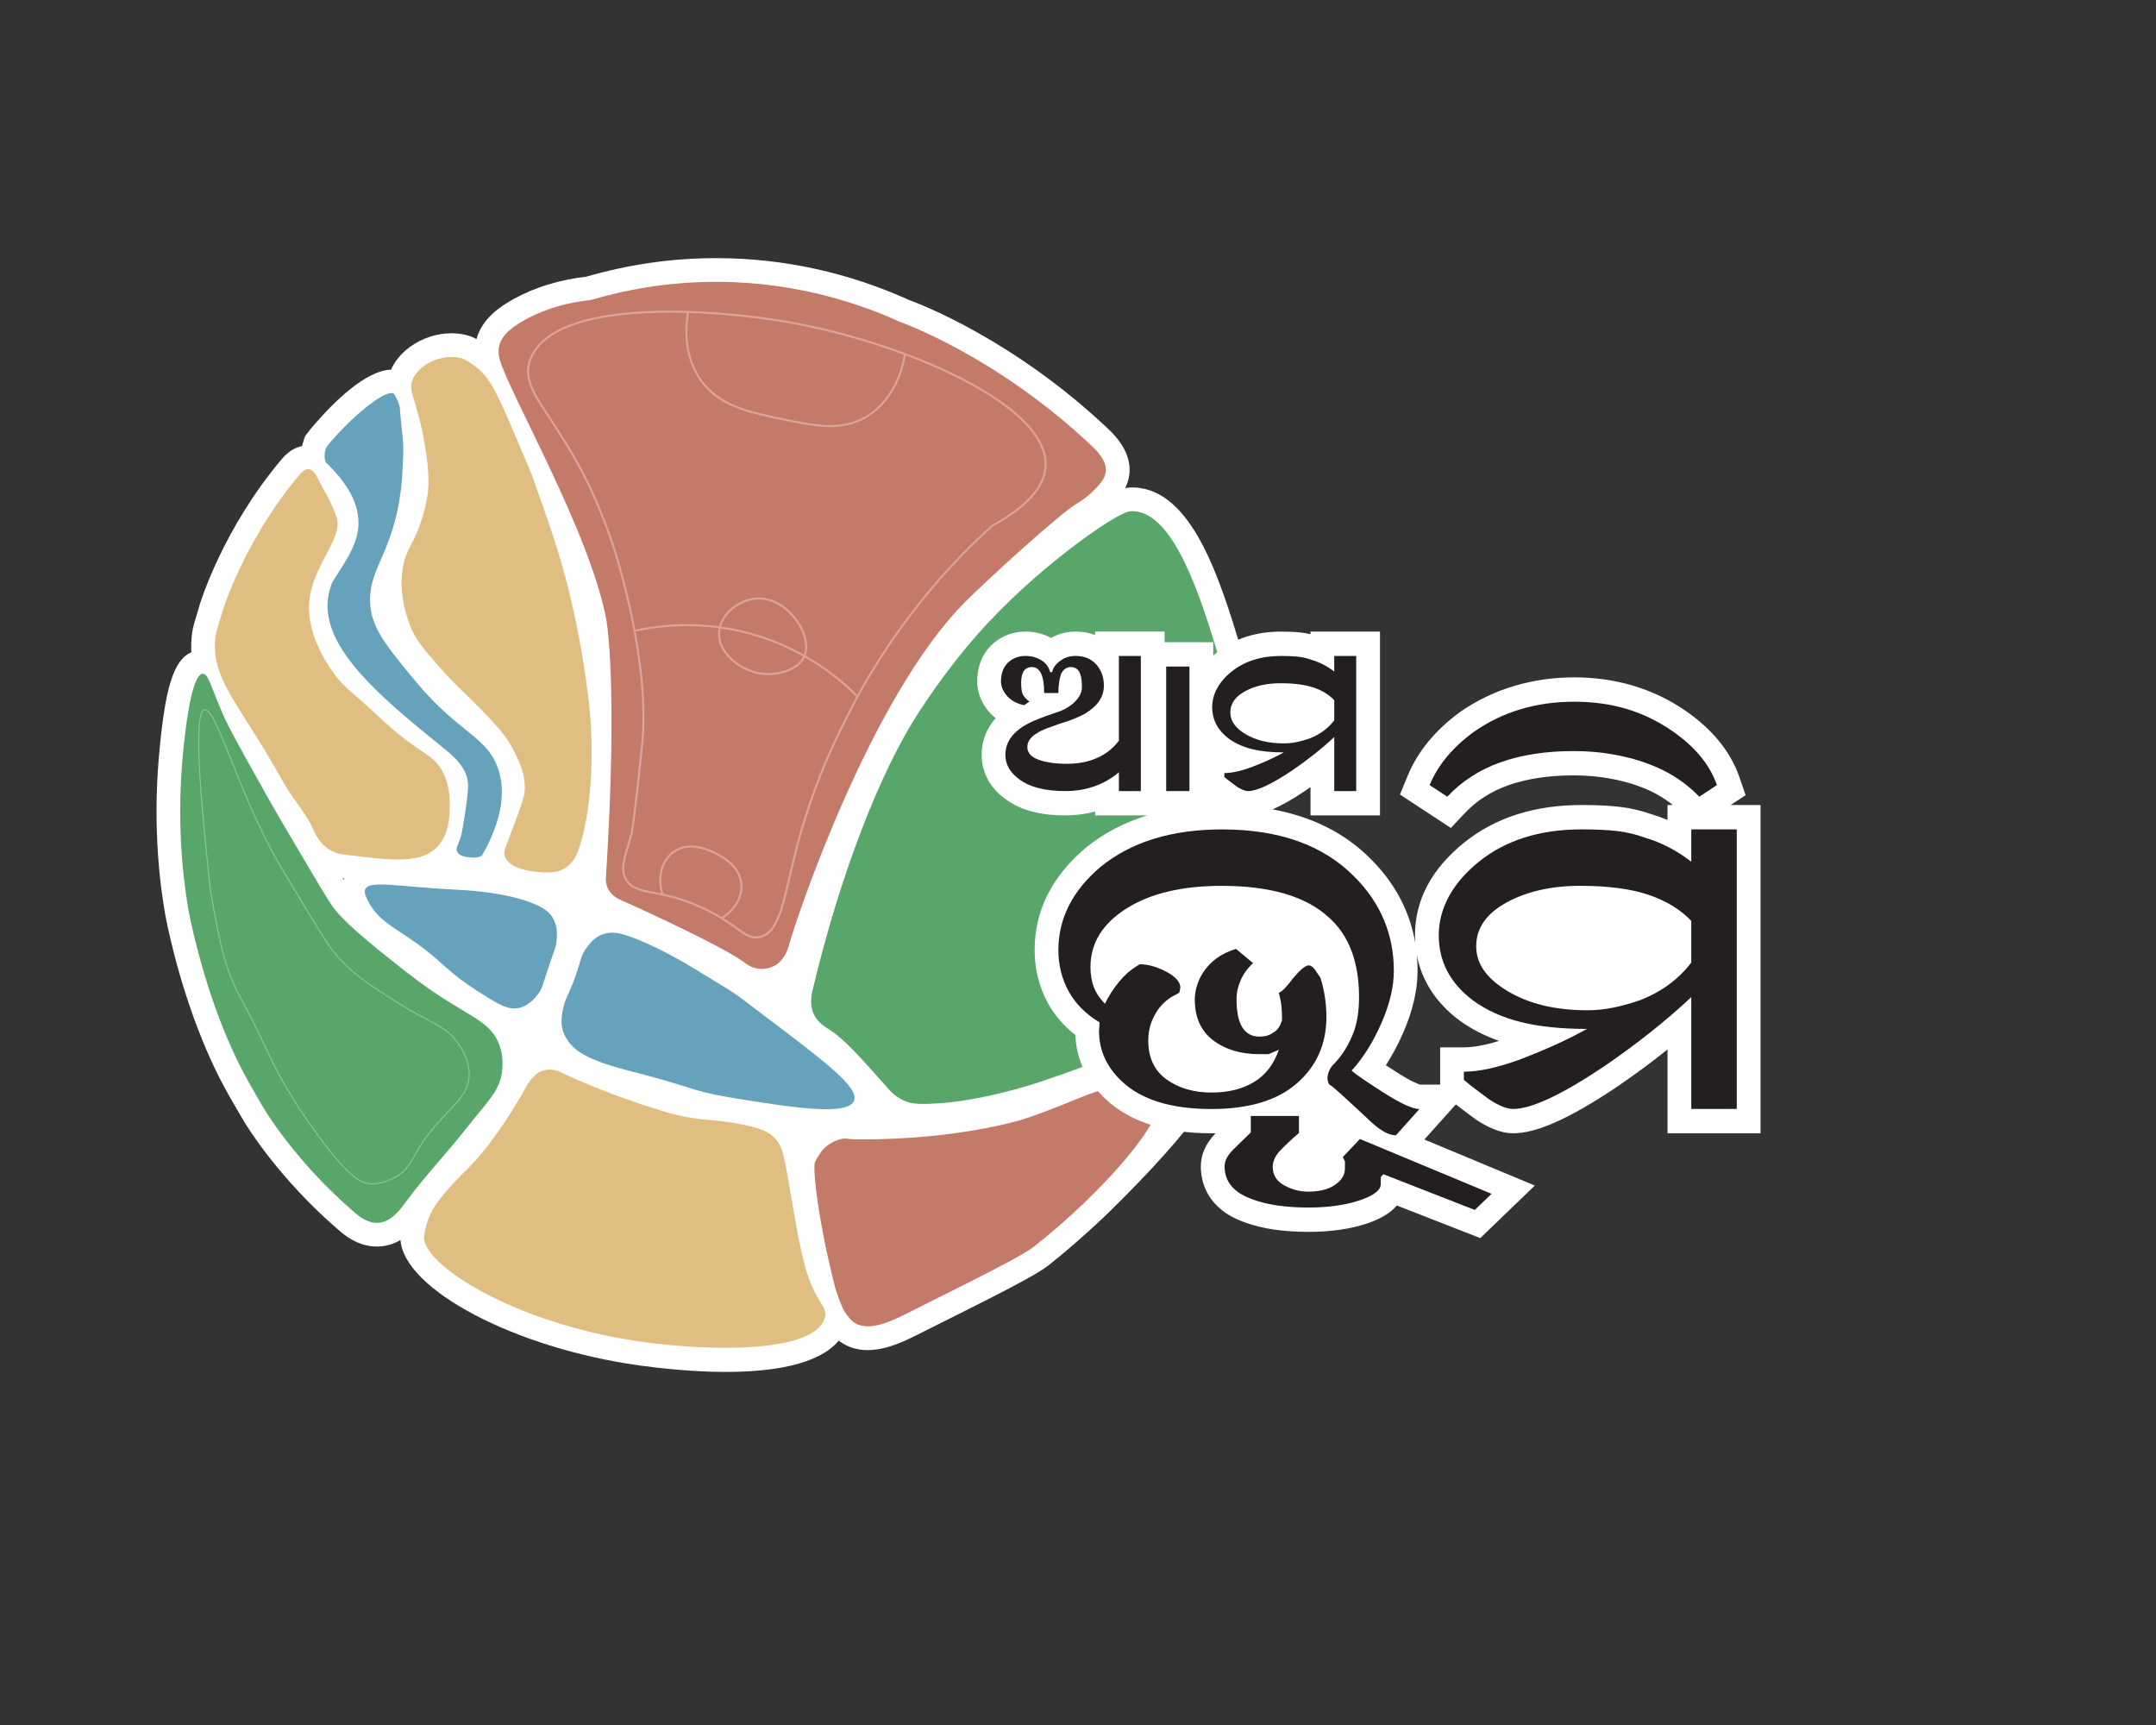 <?xml version="1.0" encoding="UTF-8"?>
<svg id="Layer_1" data-name="Layer 1" xmlns="http://www.w3.org/2000/svg" viewBox="0 0 2125.98 1700.79">
  <rect x="0" y="0" width="2125.98" height="1700.79" fill="#333333" stroke="none"/>
  <defs>
    <style>
      .cls-1 {
        fill: #231f20;
      }

      .cls-1, .cls-2, .cls-3, .cls-4, .cls-5, .cls-6 {
        stroke-width: 0px;
      }

      .cls-2 {
        fill: #e0bd81;
      }

      .cls-7 {
        stroke: #87ca90;
      }

      .cls-7, .cls-8 {
        fill: none;
        stroke-miterlimit: 10;
      }

      .cls-8 {
        stroke: #dca399;
        stroke-width: 2px;
      }

      .cls-3 {
        fill: #59a66a;
      }

      .cls-4 {
        fill: #66a2bb;
      }

      .cls-5 {
        fill: #c37a68;
      }

      .cls-6 {
        fill: #fff;
      }
    </style>
  </defs>
  <path class="cls-6" d="M1192.38,1082.39c-36.53,56.01-113.82,126.64-113.82,126.64l39.54-221.62h115.68s-4.87,38.97-41.4,94.98Z"/>
  <path class="cls-6" d="M1247.44,777.74c-3.87-72.59-23.65-137.94-24.49-140.68-19.83-64.9-46.99-153.78-104.07-156.39-3.23-.16-6.28.02-9.35.58,1.77-3.6,3.19-7.54,3.87-11.95,2.41-15.56-4.41-31.06-20.28-46.09-92.76-87.84-184.97-123.14-196.48-127.32-59.95-27.11-123.25-41.03-188.12-41.37-43.84-.28-87.85,5.92-130.42,18.28-26.58,3.02-50.7,10.44-71.69,22.07-13.28,7.36-31.17,19.36-36.54,39.41-2.41-1.26-4.93-2.42-7.75-3.27-27.9-8.41-62.38,5.76-75.3,30.93-.44.86-.72,1.67-1.09,2.51-25.4.73-57.26,32.69-76.32,54.82-2.81,3.26-4.88,5.81-6.51,8.04l-2.07,2.84-1.15,3.33c-.79,2.28-1.34,4.32-1.81,6.33-7.4,1.48-14.14,5.82-20.2,13.03-57.91,68.7-79.93,140.65-80.84,143.68-4.89,16.28-6.72,22.38-7.39,27.42-.89,6.76-1.09,13.11-.73,19.2-17.85,7.6-26.16,35.97-32,102.75-6.26,71.4,1.36,129.07,6.45,157.07.44,2.44,11.13,60.39,36.05,121.75,5.5,13.55,11.25,25.78,11.52,26.37,10.04,21.14,19.9,37.74,30.36,55.34,1.33,2.24,33.24,55.36,93.77,107.16,4.59,3.93,18.07,15.46,36.72,15.46,1.02,0,2.07-.03,3.12-.11,7.74-.53,14.41-2.97,20.18-6.32,3.67,48.78,112.53,106.58,235.79,123.68,20.93,2.9,52.7,6.36,85.12,6.36,45.01,0,91.15-6.74,111.29-30.84,8.87,6.82,18.68,9.33,28.43,9.33,18.8,0,37.33-9.26,48.17-14.69l.65-.33c81.99-40.96,115.92-57.91,129.68-68.66,6.76-5.28,164.99-129.9,126.65-184.27-6.21-8.81-14.77-11.88-17.6-12.9-1.51-.54-3.02-.98-4.53-1.41,39.04-16.63,49.58-23.3,59.17-32.51,31.24-29.98,36.38-67.24,44.18-123.65,3.15-22.83,8.43-61.05,5.55-114.96ZM611.44,893.78l-1.26,2.89s-.06,0-.09-.01l1.31-2.91s.04.02.05.03ZM339.42,866.1c-.2.41-.39.82-.58,1.25-.28-.46-.57-.95-.87-1.43.49.06.96.12,1.45.18Z"/>
  <g>
    <path class="cls-3" d="M818.41,1015.55c-5.07-3.3-12.16-7.32-16.03-15.86-4.38-9.68-2.06-19.47-1.23-22.95,27.6-116.39,67.06-215.53,103.09-271.72,13.36-20.83,25.9-37.83,35.05-49.65,0,0,6.13-7.93,12.39-15.57,59.73-72.84,135.16-121.38,135.16-121.38,20.92-13.46,25.75-14.65,30.98-14.41,40.62,1.86,66.94,88.01,82.8,139.89.92,3.02,19.82,66.17,23.5,135.1,2.71,50.67-2.08,86.73-5.36,110.52-7.62,55.17-12.33,86.11-37.21,109.99-6.55,6.29-14.17,11.77-54.27,28.77-39.1,16.57-72.93,28.76-98.67,37.38,0,0-67.98,23.96-122.29,22.7-6.08-.14-10.62-1.6-11.79-1.99-10.32-3.46-16.54-10.56-18.97-13.3-28.43-32.05-42.64-48.08-57.15-57.51Z"/>
    <path class="cls-2" d="M442.9,1171.3c10.58-12.01,15.79-16.28,22.49-23.32,23.37-24.54,45.29-61.62,53.08-75.71,2.17-3.93,7.9-14.55,18.44-17.12,8.11-1.98,15.42,1.69,18.58,3.25,0,0,34.53,17.04,88.99,34.3,14.55,4.61,29.52,9.35,50.22,11.08,5.74.48,40.46,3.11,58.49,11.02,3.25,1.43,7.9,3.87,11.9,8.51,4.33,5.01,5.93,10.27,6.63,12.77,5.87,20.97,13.16,80.88,22.28,113.16,10.32,36.58,23.22,38.47,19.05,50.93-11.67,34.87-116.51,31.63-179.16,22.94-127.68-17.71-218.11-77.16-215.74-103.86.65-7.31,3.76-16.03,3.76-16.03,3.59-10.06,9.05-18.35,21-31.92Z"/>
    <path class="cls-5" d="M803.63,1145.83c3.29-7.06,7.88-12.44,7.88-12.44,0,0,0,0,0,0,2.59-2.71,8.58-8.12,17.5-10.25,4.48-1.07,5.78-.38,10.95.03,0,0,1.64.22,7.98.24,97.12.28,159.74-19.47,159.74-19.47,55.37-17.45,92.98-44.04,127.52-31.68,1.92.69,4.54,1.75,6.39,4.37,15.41,21.85-58.07,102.48-121.94,152.4-11.9,9.3-49.85,28.26-125.74,66.17-12.75,6.37-38.18,19.41-52.79,7.92-4.23-3.33-8.35-9.97-8.68-10.52,0,0-3-4.9-8.54-21.63-17.68-68.83-22.67-119.99-20.27-125.14Z"/>
    <path class="cls-4" d="M797.93,1085.13c-1-1.87-1-5.39-.98-12.33.02-4.65.04-7.01.52-8.31,2.15-5.75,8.05-8.16,9.65-8.74,1.17-.43,6.59-2.37,11.52-.03.24.11,2.63,2.07,7.43,5.99,1.36,1.11,2.33,1.91,3.52,3.18,1.46,1.55,2.72,3.24,3.29,4.02,0,0,.6.81,1.11,1.56,1.55,2.26,7.53,10.97,5.25,15.98-1.32,2.9-5.72,3.65-14.5,5.14-7.65,1.3-12.46,2.15-18.03-.05-3.06-1.21-6.81-2.69-8.78-6.39Z"/>
    <path class="cls-4" d="M579.35,933.18c2.92-3.74,7.16-9.02,14.43-11.78,9.05-3.44,17.72-1.06,22.18.31,27.62,8.47,63.06,29.95,66.35,31.96,50.95,31.13,34.95,20.28,72.09,48.35,59.8,45.21,93.06,70.34,87.76,83.33-6.08,14.9-59.94,6.54-104.82-.43-57.88-8.99-45.74-10.34-101.26-25.05-19.48-5.16-56.5-13.09-71.36-28.02-7.4-7.44-9.84-16.06-9.84-16.06-1.06-3.76-1.89-9.22-.05-19.2,2.16-11.68,5.16-14.33,10.95-29.53,7.37-19.33,6.03-24.24,13.56-33.87Z"/>
    <path class="cls-4" d="M529.73,892.5c5.94,2.83,11.69,6.24,15.48,12.66,5.01,8.48,4.06,17.94,3.58,22.76-.55,5.52-1.65,7.65-5.83,19.67-8.5,24.46-7.73,26.46-12.21,32.29-2.65,3.45-9,11.71-18.99,13.92-9.31,2.06-17.4-2.12-30.34-10-16.39-9.98-26.38-17.24-33.74-23.26-12.62-10.32-12.86-11.58-22.61-19.58-30.82-25.31-50.68-29.62-62.46-53.17-3.6-7.2-3.08-9.47-2.64-10.6,3.96-10.03,30.93-2.87,90.89.08,0,0,50.23,1.61,78.85,15.25Z"/>
    <path class="cls-3" d="M350.05,1195.8c4.14,3.55,12.57,10.53,23.05,9.8,12.9-.89,21.5-12.95,27.9-21.61,18.49-25.02,40.1-47.58,59.28-72.07,21.42-27.33,33.36-36.82,35.01-57.73.34-4.28.99-13.79-3.13-24.57-7.76-20.32-25.08-25.88-57.49-46.85-17.2-11.13-28.47-20.01-47.07-34.67-41.1-32.39-52.72-45.57-56.35-50.05-4.26-5.27-6.84-9.01-26.12-41.56-20.98-35.41-31.46-53.12-43.06-73.8-24.42-43.54-36.63-65.31-42.66-79.34-11.29-26.29-14.11-39.32-19.52-39.09-12.64.53-18.94,72.57-19.91,83.64-6.66,76.06,3.23,134.67,6.17,150.86,0,0,10.41,57.31,34.71,117.14,5.33,13.12,10.99,25.14,10.99,25.14,9.58,20.18,19.22,36.4,29.34,53.43,0,0,30.57,51.45,88.87,101.35Z"/>
    <path class="cls-2" d="M380.32,712.94c-10.11-9.13-10.88-10.31-19.6-18.08-12.5-11.14-17.96-15.18-24.44-22.25-.42-.46-1.04-1.13-1.82-2.01-5.54-6.25-29.07-36.99-29.78-69.53-.9-41.13,35.01-69.12,27.13-91.47-.58-1.66-3.62-9.54-8.08-18.98,0,0-4.1-6.25-8.76-15.92-2.1-4.37-5.47-11.75-10.74-12.12-3.96-.28-7.23,3.54-8.7,5.29-55.45,65.79-76.33,135.34-76.33,135.34-4.12,13.73-6.18,20.59-6.59,23.74-5.63,42.79,23.26,65.64,67.03,144.77,8.72,15.76,21.63,29.14,29.02,45.56,2.03,4.5,6.25,14.49,16.4,20.56,5.98,3.58,11.66,4.39,14.56,4.75,47.04,5.95,77.36,9.78,93.3-9.56,10.61-12.86,10.55-30.76,10.53-39.93-.02-5.94-.05-17.98-6.17-30.64-9.28-19.21-21.93-17.88-56.97-49.52Z"/>
    <path class="cls-2" d="M571.29,835.43c20.08-63.12,9.04-146.67,9.04-146.67-3.43-25.95-8.15-60.86-19.78-107.75-8.99-36.25-18.04-61.82-36.15-112.95h0c-32.08-75.68-38.72-94.82-57-107.75-5.35-3.79-8.48-5.89-12.02-6.96-16.73-5.04-39.92,3.92-47.78,19.23-6.52,12.71,3.13,18.85,11.12,64.86,5.19,29.87,3.97,43.65,2.64,52.09-2.19,13.87-6.77,26.52-8.08,30.03-4.61,12.37-8.14,17.34-11.06,23.79-14.98,33.11,1.39,71.85,3.61,76.91,5.18,11.82,12.39,20.12,26.82,36.72,20.55,23.64,31.38,30.26,56.96,58.73,3.38,3.76,11.32,12.73,18.04,26.46,4.57,9.33,10.36,21.17,9.84,36.08-.25,7.02-3.72,16.52-10.65,35.21-8.63,23.27-10.96,26.04-8.99,31.1,5.66,14.51,34.12,15.4,38.17,15.53,6.46.2,13.83.36,20.95-4.03,8.44-5.2,12.23-14.08,14.32-20.64Z"/>
    <path class="cls-5" d="M613.89,888.19c-2.85-1.25-10.93-4.57-14.58-12.43-2.23-4.79-1.9-9.3-1.82-10.63,12.23-191.91.33-254.62.33-254.62-16.42-86.53-96.48-224.09-105.18-256.56-.67-2.5-1.61-6.97-.57-12.23,1.5-7.57,7.01-16.11,25.67-26.45,11.74-6.5,33.14-16.19,64.94-19.5,31.23-9.22,74.26-18.18,125.72-17.91,80.11.42,142.82,23.02,179.46,39.67,0,0,94.67,33.09,189.21,122.62,5.93,5.61,14.85,15.25,13.25,25.54-1.14,7.35-7.44,13.56-12.69,18.73-7.17,7.07-13.89,10.9-14.57,11.29-18.54,10.68-92.07,78.45-110.94,97.35-94.46,94.59-167.58,314.68-173.57,337-.86,3.19-3.95,15.8-14.22,21.81-7.35,4.31-15.32,3.44-16.24,3.33-7.42-.91-12.49-4.98-14.13-6.24-19.79-15.19-103.12-53.38-120.05-60.79Z"/>
    <path class="cls-4" d="M478.09,838.42c20.07-37.47,18.48-62.56,13.82-78.18-10.19-34.17-39.1-36.61-81.96-88.3-29.92-36.09-44.88-54.14-45.04-80.03-.19-32.14,22.1-47.83,29.95-105.59,1.68-12.33,2.14-22.52,2.28-28.99.99-11.68.52-20.68-.14-26.88-.26-2.5-.61-4.96-1.16-10.28-.79-7.62-1.24-13.66-1.62-18.45-.49-2.04-1.27-4.65-2.58-7.53-1.33-2.91-2.29-5.01-3.29-5.87-6.22-5.3-36.83,17.84-61.25,46.19-2.46,2.85-4.14,4.94-5.33,6.56-.58,1.69-1.1,3.39-1.42,5.12-.65,3.49-.2,6.63.86,9.58,20.49,19.75,38.58,45.06,30.15,74.49-4.04,14.11-12.5,26.07-20.24,38.33-1.21,1.91-2.4,3.83-3.59,5.75-3.46,8.91-5.49,18.68-4.14,30.06,5.4,45.31,61.3,90.56,113.65,132.93,7.85,6.36,24.03,18.89,24.54,36.16.28,9.66-5.18,44.66-7.13,51.37-2.32,7.98-5.44,11.17-3.68,14.86,2.26,4.73,10.23,5.42,13.15,5.68,2.53.22,7.06.62,11.08-1.63.04-.02.08-.05.12-.08,1.01-1.74,2-3.5,2.96-5.27Z"/>
    <path class="cls-7" d="M217.36,929.31c-8.6-39.47-10.48-57.16-10.48-57.16-6.21-58.22-18.13-169.9-5.12-172.34,11.6-2.18,34.15,84.2,72.64,150.57,2.78,4.79,12.34,21.04,24.24,40.58,15.75,25.87,23.63,38.81,28.47,45.07,19.08,24.66,41.17,37.28,63.79,51.81,34.16,21.93,51.22,23.4,63.8,45.3,2.87,4.99,8.12,14.38,7.98,26.35-.21,18.16-12.63,27.36-31.7,48.52-25.36,28.14-23.15,43.98-42.69,53.43-5.87,2.84-14,6.77-24.23,5.55-8.81-1.05-19.73-6-48.93-45.43-12.74-17.21-21.31-30.64-21.93-31.63-29.31-46.17-24.79-48.41-57.81-109.67-.56-1.04-.57-1.07-.72-1.35-10.82-20.44-16.22-44.61-17.3-49.59Z"/>
    <path class="cls-8" d="M523.42,353.11c24.55-59.04,177.41-49.18,256-35.11,111.27,19.92,255.15,80.79,251.61,141.9-1.46,25.21-27.69,44.9-52.66,58.51,0,0,0,0,0,0-88.07,79.26-131.12,164.63-141.89,185.78-11.21,22.01-33.36,66.11-49.74,127.27-13.58,50.71-16.02,86.38-36.57,92.16-16.35,4.6-23.22-14.88-65.83-32.18-38.01-15.43-58.56-8.57-67.29-24.87-6.07-11.34-.23-22.31,5.85-45.35,0,0,2.09-7.92,10.24-86.31,8.45-81.24-25.22-186.66-27.79-194.56-41.28-126.59-97.82-149-81.92-187.24Z"/>
    <path class="cls-8" d="M678.49,307.56c-1.9,10.82-5.6,40.44,11.7,66.03,17.83,26.38,47.17,32.52,80.46,39.5,33.45,7.01,60.05,12.58,84.85-2.93,28.54-17.85,35.36-51.55,36.95-61.01"/>
    <path class="cls-8" d="M653.43,882.07c-5.52-16.12-1.1-33.16,10.42-41.83,16.1-12.13,37.2-1.23,42.42,1.46,5.91,3.05,23.76,12.27,24.8,30.71.72,12.89-7.04,25.54-19.62,32.72"/>
    <path class="cls-8" d="M625.69,622.02c20.75-4.63,64.12-11.38,115.7,3.18,54.58,15.4,89.2,46.42,104.18,61.61"/>
    <path class="cls-8" d="M793.24,646.81c-5.82,13.88-26.55,19.33-41.83,17.44-20.86-2.58-44.63-20.47-42.2-42.2,2-17.93,21.04-31.39,38.03-31.96,29.21-.98,54.68,36.03,46,56.72Z"/>
  </g>
  <path class="cls-6" d="M1706.52,793.72l14.8-9.72-6.21-17.95c-8.73-25.23-26.87-47.38-53.98-65.89-31.56-21.44-68.22-32.31-108.96-32.31s-80.08,11.49-112.4,34.14l-.43.31c-24.2,17.78-41.42,38.78-51.18,62.41l-7.7,18.64,50.23,32.99,13.33-14.2c11.93-12.71,26.16-21.85,43.49-27.96,18.22-6.42,39.8-9.68,64.13-9.68,12.31,0,24.09.99,35.02,2.94,10.89,1.94,20.74,4.53,29.28,7.7l.23.08c12.56,4.51,23.73,10.71,33.35,18.5h-5.23v14.7c-5.03-2.1-10.14-3.92-15.31-5.45-10.25-3.71-21.01-6.22-32.01-7.48-10.31-1.17-22.9-1.77-37.4-1.77-46.33,0-85.28,12.46-115.77,37.03-32.19,25.95-48.51,56.67-48.51,91.29,0,2.65.1,5.26.29,7.85-5.3-31.26-19.97-59.03-43.81-82.82-25.08-25.37-57.53-41.78-96.86-49.04,9.07-3.93,19.48-9.88,31.75-18.09l.19-.13c1.82-1.24,3.62-2.49,5.4-3.74v27.89h68.52v-181.22h-68.52v2.57c-3.1-.73-6.25-1.28-9.43-1.64-5.5-.63-11.85-.93-19.41-.93-25.17,0-46.51,6.91-63.44,20.55-1.27,1.03-2.48,2.06-3.65,3.1v-13.2h-47.93v-10.45h-68.52v3.44c-5.42-2.09-11.85-3.44-19.41-3.44-8.58,0-16.77,2.15-24,6.27-7.65-4.16-16.11-6.27-25.2-6.27-11.56,0-22.19,3.72-30.78,10.79-7.69,6.37-16.86,18.2-16.86,38.41,0,9.75,3.29,19.05,9.78,27.66l.41.52c2.38,2.98,5.06,5.65,8.02,8.01-11.01,12.27-13.86,25.6-13.86,36.12,0,12.02,4.03,29.3,23.18,43.41,14.61,10.97,33.96,16.3,59.14,16.3,10.32,0,20.25-1.29,29.61-3.84v3.84h51.4c-23.15,7.11-43.6,17.9-61.15,32.34l-.34.28c-32.9,28.09-49.58,61.76-49.58,100.06,0,18.87,4.37,36.45,12.99,52.24,6.56,12.04,15.67,22.62,27.17,31.57.95,24.02,10.88,45.19,29.58,62.97,23.72,22.54,58.9,33.97,104.56,33.97,1.39,0,2.77-.01,4.14-.03-9.65,9.98-14.56,20.97-14.56,32.68,0,14.83,5.59,41.69,43,55.04,17.15,6.39,37.84,9.5,63.25,9.5,21.67,0,40.95-2.74,57.34-8.16,13.55-4.5,23.45-10.47,29.63-17.85l82.32,32.16,53.79-51.81-108.91-45.36,30.99-34.64c2.63,2.08,5.33,4.14,8.09,6.15,4.78,3.5,8.55,6.31,11.2,8.34l.76.58.8.52c13.44,8.67,25.11,12.88,35.69,12.88,23.12,0,55.51-14.46,101.96-45.52l.19-.13c17.71-12.1,34.46-24.46,50.1-36.99v82.64h91.69v-323.68h-29.47ZM1443.51,1032.64h-23.42v36.76h-19.61c-1.39-.35-7.79-2.35-23.48-12.34-4-2.55-7.47-4.78-10.48-6.75,6.16-9.45,11.79-19.93,16.83-31.36,9.61-21.78,14.48-42.57,14.48-61.77,0-5.23-.24-10.37-.7-15.43,4.78,25.11,18.88,46.96,41.49,63.97l.29.22c11.61,8.46,24.78,15.27,39.29,20.36-13.71,4.22-25.34,6.35-34.69,6.35Z"/>
  <g>
    <g>
      <path class="cls-1" d="M1124.98,779.97h-21.67v-18.55c-7.14,6.1-15.17,10.71-24.09,13.85-8.92,3.13-18.57,4.7-28.94,4.7-19.89,0-35.02-3.91-45.38-11.73-9.01-6.6-13.51-14.6-13.51-23.98,0-13.03,7.9-23.55,23.71-31.54,5.61-2.78,14.11-6.08,25.49-9.91,7.99-2.43,14.36-5.99,19.12-10.69,4.76-4.69,7.14-9.56,7.14-14.6,0-5.39-.51-9.56-1.53-12.51-1.53-4.87-4.68-7.3-9.43-7.3-4.25,0-7.48,2.33-9.69,6.98-1.7,5.17-2.55,11.38-2.55,18.62h-14.02c0-17.06-4-25.6-11.98-25.6-7.14,0-10.71,5.1-10.71,15.31,0,4.67.42,8.3,1.27,10.89,1.19,2.77,3.48,5.36,6.88,7.78l-5.13,3.63c-7.72-1.56-13.73-5.02-18.02-10.39-3.26-4.33-4.89-8.66-4.89-12.99,0-8.66,2.72-15.24,8.16-19.75,4.42-3.64,9.77-5.46,16.06-5.46,5.78,0,10.96,1.42,15.55,4.24,4.59,2.83,7.48,6.73,8.67,11.69h2.04c.68-3.94,3.23-7.58,7.65-10.92,4.42-3.34,9.52-5.01,15.3-5.01,8.67,0,15.51,2.79,20.52,8.36,5.01,5.58,7.52,12.54,7.52,20.9,0,10.97-6.1,20.11-18.29,27.43-5.43,3.31-14.15,6.79-26.17,10.45-4.41,1.57-8.47,3.05-12.2,4.44-3.73,1.4-6.61,2.79-8.64,4.18-6.78,3.83-10.16,8.53-10.16,14.11s3.64,9.71,10.93,12.41c7.29,2.7,16.78,4.05,28.47,4.05,9.49,0,18.22-1.48,26.18-4.45,10.17-3.84,18.39-9.95,24.66-18.33v-83.53h21.67v133.22Z"/>
      <path class="cls-1" d="M1172.9,779.97h-22.95v-122.77h22.95v122.77Z"/>
      <path class="cls-1" d="M1337.34,779.97h-21.67v-53.29c-12.07,11.32-26,22.38-41.81,33.18-20.06,13.41-34.42,20.11-43.09,20.11-2.89,0-6.63-1.48-11.22-4.44-1.36-1.05-3.23-2.44-5.61-4.18-2.38-1.74-4.59-3.48-6.63-5.22v-3.92c7.14,0,15.97-1.91,26.52-5.75,7.65-2.96,13.89-5.57,18.74-7.84,4.84-2.26,9.31-4.53,13.38-6.79-12.24,0-22.73-1.09-31.49-3.27-8.76-2.18-16.36-5.62-22.82-10.32-10.88-8.18-16.32-18.55-16.32-31.09s6.37-24.73,19.12-35c12.75-10.27,29.06-15.41,48.95-15.41,6.63,0,12.24.26,16.83.78,4.59.52,9.01,1.57,13.26,3.13,7.82,2.27,15.21,6.1,22.18,11.49v-15.41h21.67v133.22ZM1315.67,710.22v-19.85c-5.1-5.4-11.85-9.53-20.27-12.41-8.41-2.87-19.34-4.31-32.76-4.31s-25.45,2.66-35.05,7.97c-9.6,5.31-14.4,12.24-14.4,20.77s5.06,15.54,15.17,21.55c10.11,6.01,22.73,9.01,37.86,9.01,4.08,0,8.24-.43,12.49-1.31,4.25-.87,8.58-2.09,13-3.66,10.03-4,18.01-9.93,23.96-17.76Z"/>
    </g>
    <g>
      <path class="cls-1" d="M1399.73,1093.4l-23.21,25.95c-6.68,0-14.6-4.15-23.74-12.43-25.32-23.78-38.87-36.03-40.62-36.76-1.76-.72-2.82-2.88-3.17-6.49,0-4.68,1.58-9,4.75-12.97,9.5-9.37,16.7-20.9,21.63-34.59,3.16-9.37,4.75-20.36,4.75-32.97,0-34.59-9.85-60.72-29.54-78.38-22.51-20.9-57.86-31.35-106.04-31.35-39.04,0-70.35,7.48-93.9,22.43-23.57,14.96-35.35,34.15-35.35,57.57,0,7.21,1.05,13.7,3.17,19.46,2.11,5.77,5.8,11.35,11.08,16.76,1.76-3.6,3.77-7.2,6.07-10.81,2.28-3.6,4.83-7.11,7.65-10.54,2.81-3.42,5.62-6.39,8.44-8.92,2.81-2.52,6.86-5.41,12.13-8.65,8.09,0,16.79,2.43,26.11,7.3,9.31,4.86,13.98,10.19,13.98,15.95l-1.05,4.86c-5.63,2.89-9.32,5.05-11.08,6.49-5.28,3.97-9.5,8.84-12.66,14.6-4.57,7.93-6.86,16.58-6.86,25.95,0,16.94,6,29.73,18.01,38.38,12,8.65,26.84,12.97,44.5,12.97,16.24,0,30.1-3.42,41.58-10.27,11.47-6.84,19.69-17.47,24.64-31.89l-10.09,4.32h-9.03c-18.41,0-33.62-4.57-45.66-13.71-12.04-9.14-18.05-22.5-18.05-40.07,0-8.96,2.64-17.75,7.91-26.35,7.39-11.47,18.28-19.35,32.71-23.66l16.88,14.05c-5.28,4.69-9.32,10.19-12.13,16.49-2.82,6.31-4.22,12.7-4.22,19.19,0,24.51,7.56,36.76,22.69,36.76,5.27,0,9.67-1.26,13.19-3.78,4.22-2.16,7.2-6.3,8.97-12.43,0-4.68-.18-9.1-.53-13.24-.35-4.14-1.24-8.73-2.64-13.78,3.17-1.08,7.91-5.95,14.24-14.59,7.03-8.29,12.13-12.43,15.3-12.43,1.76,0,3.69,1.27,5.8,3.78l5.8,8.65c3.87,12.62,5.8,25.41,5.8,38.38,0,26.67-9.68,48.47-29.01,65.41-19.35,16.94-47.48,25.41-84.41,25.41-39.75,0-69.29-9.19-88.63-27.57-14.77-14.05-22.16-30.45-22.16-49.19l.53-8.65c-13.72-8.29-23.92-18.56-30.6-30.81-6.69-12.25-10.02-25.76-10.02-40.54,0-30.99,13.72-58.19,41.15-81.62,30.24-24.87,70.34-37.3,120.28-37.3,56.27,0,99.71,15.5,130.31,46.49,26.02,25.95,39.04,56.94,39.04,92.97,0,15.86-4.14,33.16-12.4,51.89-8.27,18.74-18.03,34.24-29.28,46.49,4.57,3.97,15.21,11.27,31.92,21.89,16.7,10.63,28.4,15.95,35.08,15.95Z"/>
      <path class="cls-1" d="M1470.77,1177.07l-16.49,15.89-90.12-35.21-2.59,2.69v6.99c0,6.1-7.04,11.49-21.1,16.16-14.07,4.65-30.78,6.99-50.12,6.99-22.5,0-40.97-2.7-55.39-8.11-18.28-6.49-27.43-17.3-27.43-32.43,0-5.4,2.82-10.9,8.44-16.49,5.63-5.59,11.43-11.27,17.41-17.03v-16.22h47.48v16.76c-6.68,5.76-12.66,11.35-17.94,16.76-5.28,5.41-7.91,10.99-7.91,16.76,0,7.92,3.76,13.96,11.26,18.11,7.51,4.14,15.45,6.22,23.82,6.22,11.18,0,19.98-2.26,26.44-6.76,6.46-4.51,9.69-9.82,9.69-15.95v-7.03l-2.11-4.32,16.88-17.84,129.78,54.05Z"/>
      <path class="cls-1" d="M1712.56,1093.4h-44.84v-110.27c-24.98,23.43-53.81,46.31-86.52,68.65-41.5,27.75-71.22,41.62-89.16,41.62-5.98,0-13.72-3.07-23.21-9.19-2.82-2.16-6.68-5.04-11.61-8.65-4.93-3.6-9.5-7.2-13.72-10.81v-8.11c14.77,0,33.05-3.96,54.87-11.89,15.83-6.12,28.75-11.53,38.78-16.22,10.02-4.68,19.26-9.37,27.7-14.05-25.32,0-47.04-2.25-65.15-6.76-18.12-4.5-33.85-11.62-47.22-21.35-22.51-16.93-33.76-38.38-33.76-64.32s13.19-51.17,39.57-72.43c26.38-21.26,60.14-31.89,101.29-31.89,13.72,0,25.32.54,34.82,1.62,9.5,1.08,18.64,3.24,27.43,6.49,16.17,4.69,31.47,12.62,45.9,23.78v-31.89h44.84v275.68ZM1667.72,949.07v-41.08c-10.55-11.17-24.53-19.73-41.94-25.68-17.41-5.95-40.01-8.92-67.79-8.92s-52.67,5.5-72.54,16.49c-19.87,11-29.81,25.32-29.81,42.97s10.46,32.16,31.39,44.59c20.92,12.43,47.03,18.65,78.34,18.65,8.44,0,17.05-.9,25.85-2.7,8.79-1.8,17.76-4.32,26.91-7.57,20.75-8.29,37.27-20.54,49.59-36.76Z"/>
      <path class="cls-1" d="M1693.03,774.07l-17.41,11.44c-14.06-14.63-31.3-25.61-51.7-32.93-9.84-3.65-20.92-6.58-33.24-8.77-12.31-2.2-25.32-3.29-39.04-3.29-27.08,0-50.99,3.67-71.75,10.98-20.75,7.31-38.33,18.66-52.76,34.02l-17.41-11.44c8.09-19.59,22.51-37.02,43.26-52.26,28.49-19.97,61.55-29.95,99.18-29.95s68.23,9.44,96.01,28.31c22.87,15.61,37.81,33.58,44.84,53.9Z"/>
    </g>
  </g>
</svg>